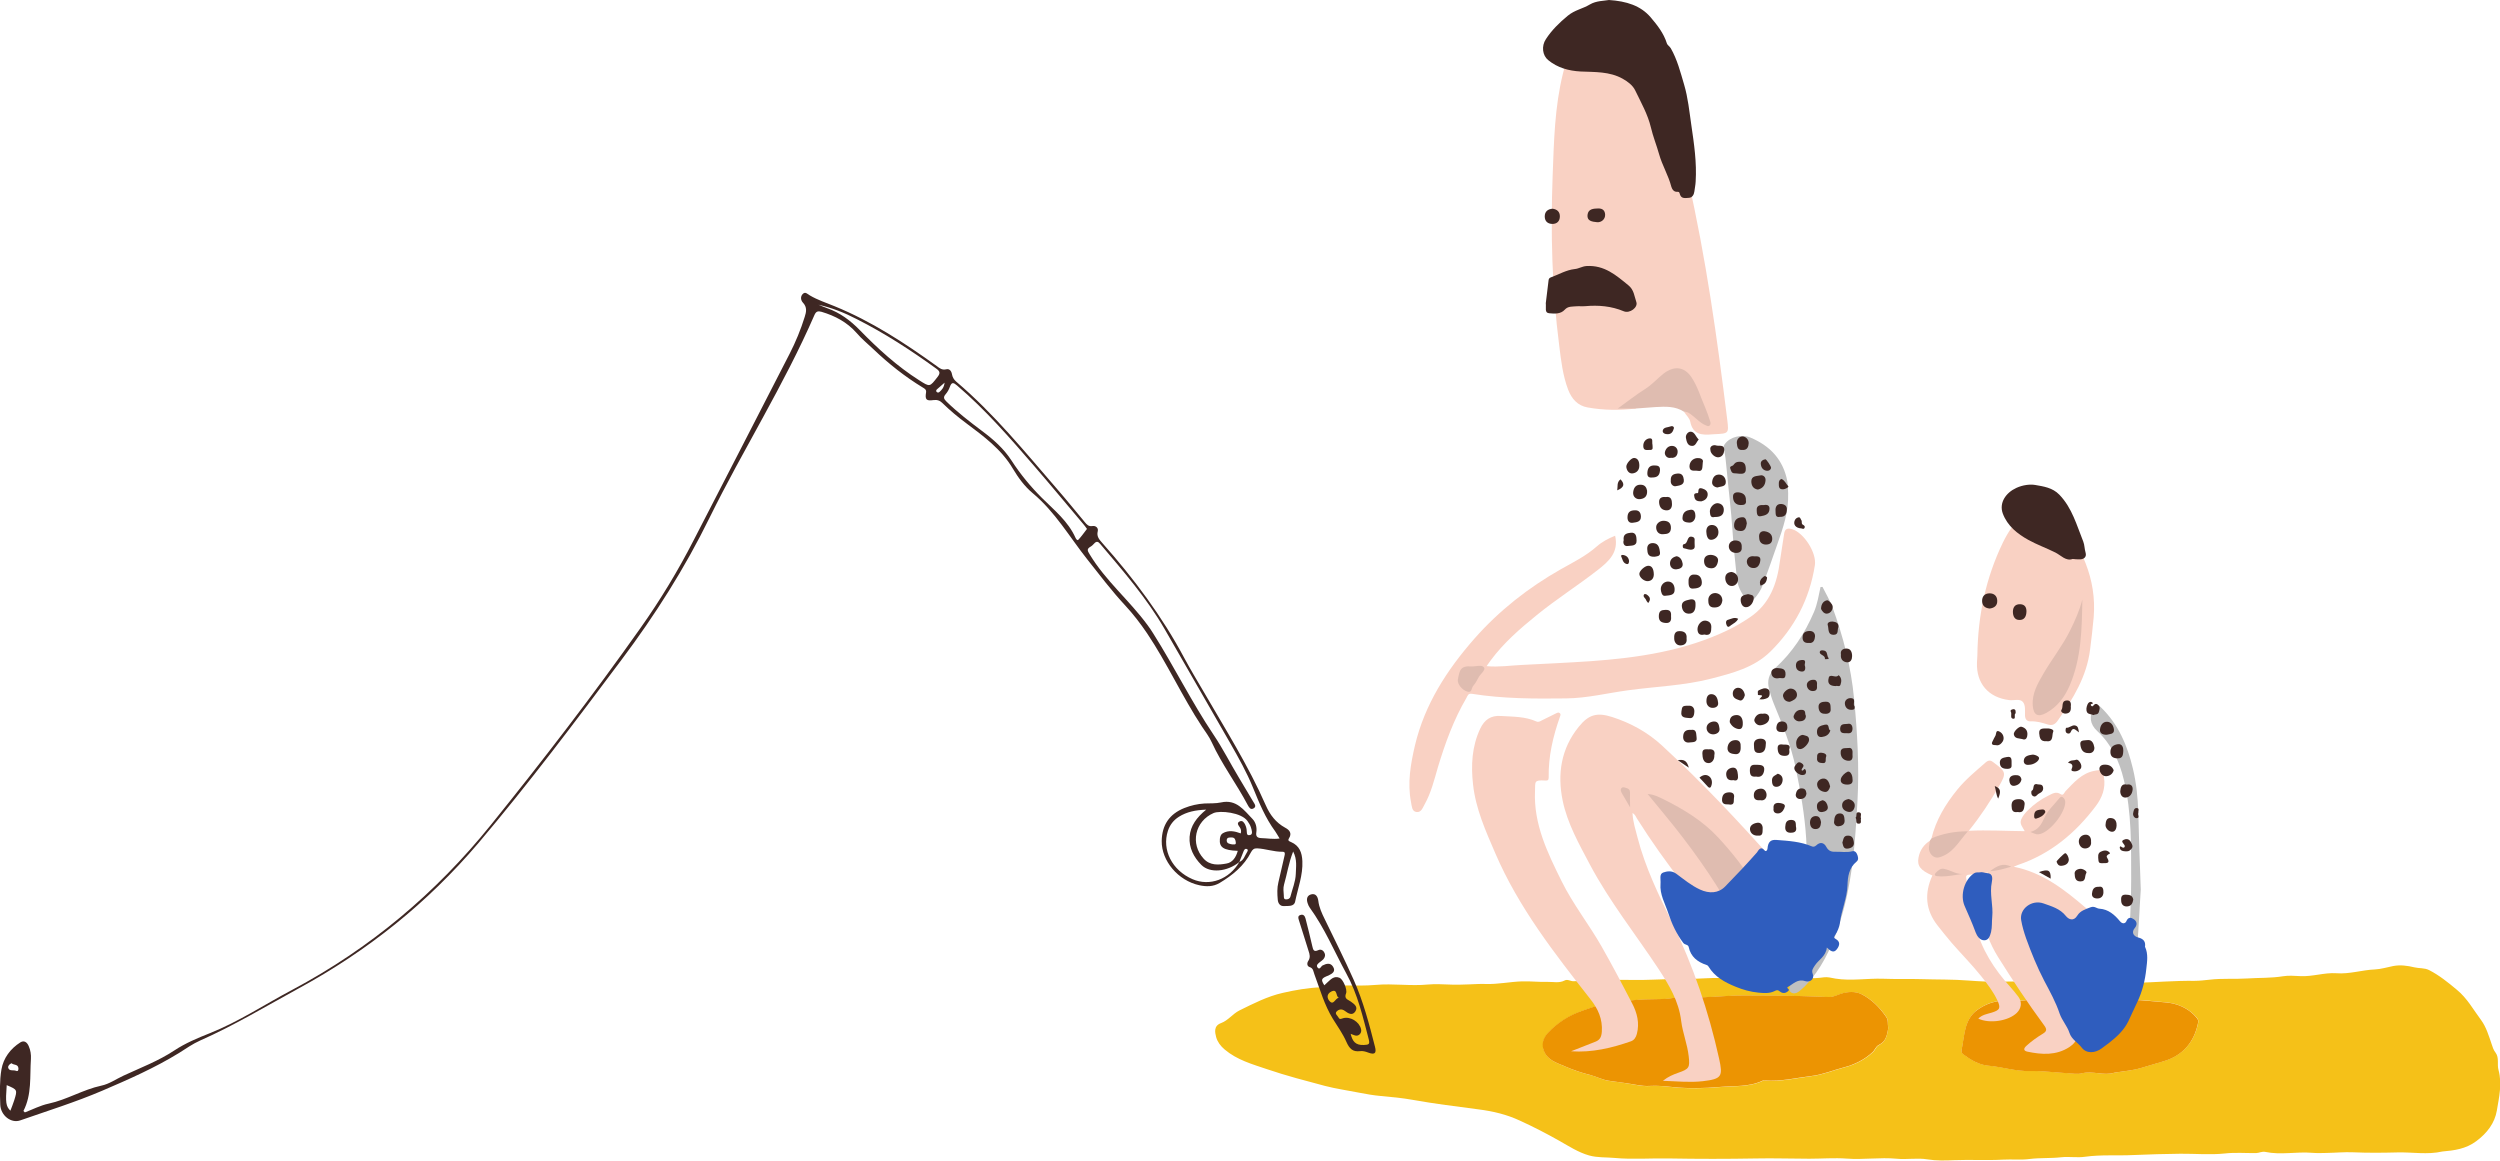 <svg width="573" height="266" viewBox="0 0 573 266" fill="none" xmlns="http://www.w3.org/2000/svg">
<g clip-path="url(#clip0)">
<path d="M559.791 263.925C556.353 264.707 552.885 264.046 549.447 264.136C546.099 264.226 542.721 264.256 539.344 264.106C537.293 264.016 535.242 264.226 533.192 264.256C532.106 264.286 531.02 264.316 529.934 264.226C526.346 263.925 522.757 264.767 519.198 264.016C518.474 263.865 517.811 264.256 517.117 264.286C514.735 264.316 512.322 264.106 509.94 264.376C506.532 264.737 503.124 264.406 499.746 264.437C496.158 264.467 492.539 264.587 488.95 264.737C485.271 264.918 481.561 264.617 477.912 265.128C476.103 265.399 474.233 265.038 472.393 265.248C470.011 265.519 467.628 265.339 465.216 265.639C463.255 265.91 461.114 265.669 459.063 265.79C455.354 266 451.645 265.759 447.935 265.91C445.915 266 443.804 266.06 441.783 265.729C439.4 265.339 437.048 265.82 434.696 265.579C430.896 265.218 427.066 265.85 423.236 265.549C420.401 265.339 417.536 265.579 414.701 265.579C410.6 265.579 406.528 265.429 402.427 265.519C395.822 265.639 389.218 265.639 382.643 265.519C378.451 265.429 374.259 265.79 370.068 265.399C368.137 265.218 366.117 265.369 364.217 264.827C361.774 264.136 359.603 262.723 357.431 261.49C354.446 259.806 351.43 258.243 348.324 256.83C345.338 255.447 342.232 254.695 338.914 254.274C333.848 253.613 328.781 252.981 323.745 252.079C321.393 251.658 318.92 251.418 316.507 251.207C314.818 251.057 313.099 250.756 311.41 250.425C308.847 249.914 306.223 249.554 303.69 248.892C301.519 248.291 299.317 247.719 297.116 247.118C294.824 246.487 292.592 245.795 290.36 245.044C286.983 243.901 283.514 242.939 280.68 240.534C279.745 239.752 279.051 238.79 278.749 237.737C278.448 236.595 278.146 235.122 279.865 234.49C281.494 233.889 282.519 232.385 284.057 231.604C287.284 230.01 290.511 228.357 293.979 227.575C296.844 226.913 299.8 226.402 302.785 226.282C304.534 226.222 306.284 225.831 308.093 225.861C310.506 225.891 312.918 225.951 315.301 225.741C319.312 225.38 323.293 226.041 327.304 225.651C328.781 225.53 330.44 225.56 332.008 225.651C333.546 225.741 335.145 225.681 336.713 225.62C337.98 225.59 339.276 225.47 340.543 225.53C343.348 225.62 346.062 225.019 348.836 224.929C350.797 224.869 352.757 225.109 354.747 225.049C356.044 225.019 357.371 225.38 358.638 224.718C359.301 224.358 359.965 224.929 360.688 224.899C363.644 224.749 366.63 224.658 369.585 224.598C372.691 224.538 375.828 224.688 378.934 224.538C383.066 224.328 387.197 224.478 391.329 224.207C393.289 224.087 395.4 224.177 397.391 224.207C400.557 224.207 403.724 224.598 406.89 224.147C407.946 223.997 409.062 224.298 410.177 224.237C412.801 224.147 415.425 224.388 418.049 223.997C418.893 223.877 419.828 224.147 420.703 224.298C424.322 224.869 427.971 224.207 431.59 224.328C434.455 224.448 437.41 224.328 440.275 224.418C443.924 224.538 447.634 224.448 451.313 224.749C453.695 224.929 456.168 225.049 458.611 225.019C460.903 224.989 463.436 224.658 465.668 225.951C466.573 225.049 467.628 225.741 468.593 225.711C470.885 225.62 473.207 225.741 475.499 225.711C480.234 225.62 484.969 225.38 489.674 225.26C494.107 225.139 498.54 224.749 502.973 224.809C504.149 224.809 505.356 224.658 506.532 224.538C509.367 224.207 512.171 224.448 515.006 224.267C517.751 224.087 520.525 224.207 523.27 223.756C524.536 223.546 525.893 223.666 527.22 223.726C530.025 223.877 532.739 222.884 535.484 223.065C538.499 223.305 541.364 222.313 544.35 222.193C545.707 222.133 547.155 221.682 548.542 221.411C550.17 221.11 551.769 221.321 553.367 221.712C554.483 221.982 555.659 221.802 556.745 222.343C559.097 223.546 561.088 225.169 563.108 226.853C565.521 228.838 566.908 231.453 568.687 233.829C569.833 235.392 570.436 237.407 571.07 239.271C571.311 239.992 571.492 240.654 571.975 241.255C572.879 242.458 572.276 243.961 572.668 245.284C573.513 248.381 572.789 251.508 572.276 254.545C571.794 257.401 570.044 259.716 567.571 261.55C565.159 263.354 562.505 263.685 559.791 263.925ZM432.796 235.633C432.585 234.701 432.856 233.829 432.344 233.077C430.866 230.912 429.026 229.078 426.734 227.906C425.317 227.184 423.507 227.304 421.999 227.785C421.065 228.086 420.19 228.567 419.165 228.537C417.415 228.447 415.666 228.417 413.917 228.357C409.303 228.176 404.689 228.206 400.044 228.176C395.822 228.146 391.661 228.717 387.469 228.627C386.443 228.597 385.388 228.357 384.393 228.597C382.01 229.138 379.567 228.988 377.155 229.078C374.742 229.168 372.329 229.469 369.947 229.74C367.504 230.01 365.122 230.852 362.769 231.664C359.633 232.776 356.949 234.46 354.747 236.865C353.752 237.948 353.3 239.421 353.963 241.015C354.868 243.089 356.889 243.63 358.668 244.412C360.538 245.224 362.498 245.915 364.488 246.397C365.996 246.757 367.353 247.569 368.891 247.75C370.248 247.9 371.606 248.11 372.963 248.321C374.682 248.561 376.431 249.042 378.15 248.922C379.989 248.772 381.829 249.012 383.578 249.193C387.137 249.554 390.696 249.463 394.164 249.163C397.481 248.862 401.009 249.223 404.176 247.659C404.297 247.599 404.448 247.629 404.598 247.659C408.217 247.96 411.746 247.088 415.304 246.637C417.838 246.336 420.19 245.314 422.633 244.683C425.076 244.051 427.368 242.939 429.267 241.165C429.81 240.654 429.961 239.872 430.715 239.511C432.313 238.699 432.555 237.106 432.796 235.633ZM484.637 245.855C486.628 245.525 488.678 245.374 490.609 244.803C492.328 244.292 494.047 243.781 495.766 243.27C500.289 241.947 502.973 238.88 503.848 234.28C503.908 233.889 503.757 233.558 503.546 233.318C501.677 231.002 498.902 229.92 496.248 229.71C493.775 229.529 491.302 229.168 488.829 229.138C485.15 229.048 481.471 228.898 477.791 228.687C474.685 228.507 471.549 228.838 468.412 228.928C467.417 228.958 466.392 228.627 465.427 228.958C463.587 229.589 461.657 229.289 459.817 229.289C457.254 229.319 455.113 230.07 453.213 231.453C450.378 233.528 450.318 236.895 449.745 239.962C449.654 240.503 449.322 241.135 449.986 241.616C451.705 242.909 453.635 244.051 455.716 244.232C458.943 244.502 462.019 245.555 465.306 245.464C468.141 245.404 470.976 245.795 473.811 245.946C474.957 246.006 476.163 246.246 477.218 245.976C479.691 245.374 482.195 246.637 484.637 245.855Z" fill="#F5C118"/>
<path d="M432.796 235.633C432.525 237.106 432.313 238.699 430.655 239.481C429.901 239.842 429.75 240.624 429.207 241.135C427.307 242.909 425.015 244.021 422.572 244.653C420.13 245.284 417.777 246.306 415.244 246.607C411.685 247.028 408.187 247.93 404.538 247.629C404.387 247.629 404.236 247.599 404.116 247.629C400.949 249.193 397.451 248.832 394.103 249.133C390.635 249.433 387.077 249.523 383.518 249.163C381.769 248.982 379.929 248.772 378.09 248.892C376.401 249.012 374.621 248.531 372.902 248.291C371.545 248.11 370.188 247.9 368.831 247.719C367.323 247.539 365.936 246.757 364.428 246.366C362.438 245.885 360.477 245.194 358.608 244.382C356.828 243.6 354.808 243.059 353.903 240.985C353.209 239.391 353.692 237.918 354.687 236.835C356.889 234.43 359.573 232.716 362.709 231.634C365.061 230.792 367.444 229.98 369.887 229.71C372.269 229.439 374.682 229.138 377.094 229.048C379.507 228.958 381.95 229.108 384.332 228.567C385.327 228.326 386.383 228.597 387.408 228.597C391.6 228.687 395.792 228.116 399.984 228.146C404.598 228.176 409.243 228.146 413.857 228.326C415.606 228.387 417.355 228.417 419.104 228.507C420.13 228.567 421.004 228.056 421.939 227.755C423.447 227.274 425.287 227.154 426.674 227.875C428.966 229.048 430.806 230.882 432.283 233.047C432.856 233.829 432.585 234.701 432.796 235.633Z" fill="#EC9402"/>
<path d="M484.637 245.855C482.195 246.637 479.661 245.374 477.188 246.006C476.133 246.276 474.926 246.036 473.78 245.976C470.946 245.825 468.111 245.434 465.276 245.495C461.989 245.585 458.913 244.532 455.686 244.262C453.635 244.081 451.675 242.939 449.956 241.646C449.322 241.165 449.624 240.503 449.714 239.992C450.287 236.926 450.318 233.558 453.183 231.483C455.113 230.1 457.224 229.349 459.787 229.319C461.627 229.289 463.557 229.619 465.397 228.988C466.362 228.657 467.387 228.988 468.382 228.958C471.519 228.868 474.655 228.537 477.761 228.717C481.441 228.928 485.12 229.078 488.799 229.168C491.302 229.228 493.775 229.559 496.218 229.74C498.872 229.92 501.646 231.002 503.516 233.348C503.727 233.618 503.908 233.919 503.818 234.31C502.943 238.91 500.259 242.007 495.735 243.3C494.016 243.811 492.297 244.322 490.578 244.833C488.709 245.374 486.658 245.525 484.637 245.855Z" fill="#EC9402"/>
<path d="M374.983 93.628C371.274 94.079 367.564 94.049 363.885 93.387C361.623 92.996 360.236 91.433 359.422 89.328C358.185 86.051 357.793 82.623 357.371 79.196C355.712 66.297 355.381 53.338 355.863 40.349C356.165 32.442 356.316 24.534 358.246 16.777C358.969 13.891 359.904 11.095 361.834 8.749C365.665 4.149 368.741 4.119 373.083 7.396C375.767 9.411 377.396 12.267 378.753 15.244C382.523 23.452 384.875 32.141 386.866 40.951C391.027 59.171 393.591 77.632 395.883 96.183C396.275 99.37 396.245 99.37 392.927 99.521C392.776 99.521 392.626 99.521 392.475 99.551C390.123 99.761 388.012 99.671 387.408 96.664C387.258 95.853 386.473 95.161 385.991 94.409C386.835 93.868 387.408 94.469 388.012 94.891C388.856 95.522 389.64 96.243 390.515 96.815C390.756 96.965 391.057 97.175 391.329 96.965C391.63 96.755 391.48 96.424 391.389 96.123C391.299 95.732 391.148 95.341 391.027 94.981C390.153 92.635 389.188 90.32 388.162 88.035C386.685 84.788 384.031 83.615 380.985 86.352C380.683 86.622 380.382 86.863 380.08 87.133C377.698 89.388 374.953 91.132 372.239 92.936C372.028 93.087 371.787 93.147 371.364 93.177C372.691 93.297 373.928 92.696 374.983 93.628Z" fill="#F9D1C3"/>
<path d="M401.16 216.841C399.562 218.404 398.989 218.435 397.391 216.6C389.369 207.43 381.709 197.959 375.194 187.616C374.953 187.225 374.802 186.684 374.169 186.353C374.259 188.368 374.863 190.142 375.315 191.946C377.094 198.831 380.17 205.145 383.277 211.489C388.102 221.411 391.63 231.844 394.013 242.608C394.918 246.697 394.676 247.299 390.273 247.81C387.348 248.14 384.393 247.84 381.136 247.719C382.342 246.757 383.458 246.306 384.634 245.885C387.167 245.013 387.348 244.683 387.046 242.067C386.745 239.331 385.659 236.715 385.327 234.009C384.785 229.469 382.553 225.771 380.11 222.043C374.863 214.105 368.922 206.648 364.428 198.2C361.925 193.449 359.241 188.759 358.155 183.467C356.919 177.393 357.793 171.591 361.834 166.6C364.126 163.743 366.057 163.232 369.525 164.345C373.807 165.728 377.667 167.862 380.924 170.869C390.092 179.318 398.597 188.368 406.86 197.688C407.584 198.5 407.795 199.132 406.86 199.913C406.589 200.124 406.528 200.635 406.408 200.996C405.684 203.491 405.051 205.987 404.086 208.422C403.935 208.362 403.814 208.242 403.784 208.092C402.608 202.8 399.019 198.921 395.822 194.832C392.294 190.352 387.831 187.015 382.794 184.339C381.407 183.617 380.02 182.986 378.421 182.415C382.704 187.586 386.986 192.577 390.575 198.139C394.073 203.521 397.753 208.753 400.346 214.676C400.738 215.398 401.07 216.089 401.16 216.841Z" fill="#F9D1C3"/>
<path d="M442.688 192.156C443.713 187.947 445.915 184.309 448.599 181.001C450.499 178.656 452.851 176.732 455.113 174.748C455.806 174.146 456.319 174.236 456.922 174.748C456.952 174.778 456.983 174.808 457.043 174.838C459.817 176.942 459.908 177.183 458.129 180.28C456.138 183.707 453.997 187.015 451.253 190.412C455.656 190.202 459.787 190.472 464.07 190.503C463.587 189.57 462.833 188.849 463.255 187.827C463.617 186.985 464.19 186.293 464.854 185.662C466.211 184.309 467.779 183.196 469.498 182.354C470.373 181.934 471.217 181.302 472.303 182.024C472.936 182.445 473.117 181.663 473.419 181.332C475.349 179.348 477.128 177.213 480.053 176.672C481.712 176.341 481.953 176.491 482.225 178.145C482.647 180.641 481.803 182.836 480.355 184.76C475.711 190.923 469.981 195.734 462.562 198.23C462.29 198.32 462.019 198.44 461.536 198.651C468.231 200.004 473.177 203.912 478.003 208.031C480.053 209.775 482.014 211.669 484.064 213.413C484.517 213.804 484.336 213.955 484.095 214.225C482.858 215.548 481.652 216.871 480.204 217.983C479.36 218.615 478.726 218.254 478.093 217.653C475.168 214.857 471.941 212.331 469.377 209.144C468.382 207.941 467.176 207.129 465.457 207.49C464.462 207.701 464.039 208.061 464.039 209.174C464.07 212.06 464.733 214.676 466.392 217.112C467.568 218.855 468.593 220.659 469.317 222.674C470.433 225.861 472.182 228.717 474.052 231.514C474.685 232.476 475.288 233.468 475.801 234.49C476.857 236.625 476.284 238.699 474.293 239.992C471.277 241.947 467.99 241.736 464.703 241.045C463.828 240.864 463.708 240.383 464.432 239.722C465.578 238.669 466.844 237.767 468.171 236.956C469.136 236.384 469.196 235.933 468.533 235.031C464.793 229.95 461.295 224.688 457.948 219.336C456.017 216.24 454.751 212.872 454.389 209.234C454.087 206.107 454.449 203.04 455.656 200.004C454.178 200.154 452.7 200.304 451.253 200.485C450.318 200.575 450.68 201.296 450.74 201.778C451.072 205.325 451.916 208.783 452.791 212.211C454.148 217.593 457.043 222.103 460.722 226.162C461.386 226.913 462.049 227.695 462.622 228.477C463.497 229.679 463.316 231.093 462.26 232.145C460.36 234.009 456.017 234.701 453.424 233.468C454.298 232.566 455.445 232.416 456.53 232.085C458.34 231.514 458.641 231.093 457.797 229.289C456.862 227.274 455.505 225.53 454.148 223.816C452.006 221.141 449.624 218.735 447.362 216.149C446.246 214.857 445.191 213.504 444.135 212.181C441.3 208.603 441.029 204.754 442.899 200.665C440.185 199.492 439.34 198.47 439.732 196.516C440.034 194.892 440.939 193.569 442.386 192.667C442.869 193.058 442.597 193.569 442.597 194.05C442.537 195.794 443.562 196.486 445.221 195.854C446.246 195.464 447.03 194.772 447.724 193.99C448.538 193.058 449.353 192.156 450.167 191.014C448.086 190.954 446.216 191.284 444.437 191.916C443.834 192.096 443.321 192.577 442.688 192.156Z" fill="#F9D1C3"/>
<path d="M370.188 122.792C371.063 126.611 368.71 128.685 366.207 130.64C361.623 134.218 356.677 137.345 352.184 141.013C348.354 144.11 344.644 147.357 341.689 151.326C341.387 151.717 341.116 152.137 340.724 152.679C343.529 152.949 346.122 152.528 348.746 152.408C354.054 152.137 359.392 151.897 364.699 151.536C375.556 150.754 386.262 149.161 396.184 144.35C397.873 143.538 399.441 142.576 400.979 141.554C405.654 138.457 407.313 133.737 407.976 128.505C408.247 126.46 408.639 124.446 408.911 122.432C409.062 121.229 409.635 120.958 410.751 121.289C413.404 122.071 416.42 126.671 415.968 129.557C414.762 137.284 411.293 143.929 405.744 149.371C402.065 152.979 397.149 154.272 392.234 155.535C385.961 157.159 379.537 157.339 373.174 158.211C368.469 158.842 363.825 160.015 359 160.075C351.762 160.165 344.554 160.165 337.376 159.023C336.472 158.872 336.381 159.474 336.11 159.955C333.184 164.946 331.224 170.358 329.565 175.86C328.721 178.746 328.027 181.663 326.55 184.309C326.097 185.091 325.766 186.293 324.62 186.113C323.564 185.932 323.594 184.73 323.413 183.888C322.539 179.438 323.323 175.078 324.318 170.809C326.55 161.428 331.616 153.581 337.919 146.395C343.619 139.93 350.284 134.699 357.763 130.459C360.598 128.866 363.523 127.423 365.996 125.228C367.233 124.145 368.68 123.394 370.188 122.792Z" fill="#F9D1C3"/>
<path d="M417.717 134.518C418.471 136.022 419.346 137.495 419.949 139.058C422.482 145.884 424.261 152.859 424.955 160.135C425.709 167.922 426.161 175.71 425.739 183.497C425.196 193.419 424.533 203.341 421.215 212.842C419.557 217.623 417.385 222.193 413.796 225.921C413.706 226.041 413.585 226.132 413.465 226.252C412.59 227.004 411.625 228.176 410.509 227.455C409.725 226.943 410.389 225.59 410.6 224.688C411.324 221.261 412.168 217.893 412.982 214.496C413.646 211.669 414.068 208.813 414.068 205.897C414.068 201.327 414.249 196.756 413.977 192.216C413.646 186.804 412.681 181.422 411.595 176.101C410.539 170.899 408.519 166.088 406.528 161.218C406.106 160.165 405.774 159.053 405.473 157.94C404.99 156.106 405.382 154.483 406.83 153.16C410.811 149.552 413.646 145.192 415.757 140.291C416.541 138.457 416.842 136.503 417.265 134.548C417.415 134.548 417.566 134.518 417.717 134.518Z" fill="#C0C0C0"/>
<path d="M360.085 240.954C361.955 240.233 363.795 239.481 365.665 238.76C366.75 238.339 367.052 237.617 367.142 236.444C367.323 233.558 366.298 231.273 364.549 229.048C356.285 218.525 348.052 207.971 342.714 195.554C340.513 190.442 338.221 185.361 337.618 179.769C337.135 175.409 337.346 171.079 339.276 166.99C340.241 164.976 341.689 163.924 344.041 164.104C346.786 164.284 349.56 164.194 352.154 165.367C352.636 165.577 353.028 165.307 353.42 165.096C354.506 164.555 355.592 164.044 356.647 163.503C356.919 163.382 357.19 163.202 357.492 163.443C357.793 163.683 357.643 163.984 357.552 164.254C355.954 168.764 354.868 173.365 354.958 178.205C354.958 178.837 354.717 178.927 354.144 178.897C351.52 178.746 351.913 179.167 351.822 181.332C351.49 188.909 354.687 195.433 357.914 201.958C360.508 207.22 364.187 211.85 367.082 216.931C369.525 221.231 371.847 225.62 374.109 230.01C375.225 232.175 375.828 234.49 375.164 236.986C374.953 237.767 374.561 238.399 373.807 238.669C369.404 240.203 364.911 241.285 360.085 240.954Z" fill="#F9D1C3"/>
<path d="M453.213 150.213C453.334 140.953 455.173 132.414 459.063 124.356C460.209 122.011 461.627 119.816 463.648 118.102C466.543 115.636 469.317 115.576 471.67 118.493C477.007 125.168 480.596 132.594 479.872 141.494C479.661 143.929 479.36 146.365 479.058 148.8C478.304 155.054 475.138 160.165 471.639 165.156C471.006 166.058 470.343 166.389 469.257 166.028C468.02 165.637 466.784 165.277 465.427 165.337C464.613 165.367 464.16 164.886 464.13 164.014C464.1 162.931 464.311 161.578 463.587 160.827C462.894 160.105 461.597 160.586 460.541 160.466C455.746 159.895 452.941 156.647 453.122 151.837C453.153 151.175 453.213 150.544 453.213 150.213Z" fill="#F9D1C3"/>
<path d="M409.846 113.111C409.966 117.35 408.67 121.018 407.373 124.717C406.287 127.844 405.201 130.94 404.055 134.037C403.603 135.27 402.879 136.322 402.005 137.315C401.251 138.156 400.678 138.006 400.075 137.194C399.049 135.841 398.295 134.368 398.114 132.714C397.722 129.046 397.33 125.378 397.089 121.68C396.787 116.899 396.154 112.149 395.732 107.398C395.581 105.865 395.46 104.331 395.099 102.798C395.008 102.437 395.068 102.137 395.31 101.806C396.486 100.122 399.23 99.461 401.16 100.272C405.744 102.197 408.73 105.384 409.665 110.345C409.846 111.367 409.785 112.359 409.846 113.111Z" fill="#C0C0C0"/>
<path d="M401.16 216.841C400.256 215.067 399.381 213.293 398.446 211.549C394.254 203.672 389.248 196.366 383.699 189.39C381.739 186.955 379.748 184.549 377.637 181.994C379.024 182.054 380.14 182.655 381.226 183.166C385.87 185.481 390.273 188.127 393.832 191.976C397.149 195.584 400.195 199.402 402.638 203.672C403.482 205.145 404.116 206.739 404.176 208.482C403.543 211.399 403.121 214.406 401.16 216.841Z" fill="#DFBCB0"/>
<path d="M490.669 203.912C490.066 212.451 490.096 221.682 487.321 230.581C487.261 230.822 487.201 231.062 487.11 231.303C486.839 231.874 486.96 233.017 486.085 232.836C485.391 232.686 485.512 231.634 485.602 230.972C486.085 227.515 486.567 224.057 487.171 220.629C487.804 217.021 488.045 213.413 488.256 209.775C488.407 207.039 488.467 204.273 488.467 201.537C488.437 193.9 488.618 186.233 486.779 178.716C485.753 174.477 483.974 170.598 480.687 167.562C478.938 165.938 478.787 164.044 479.933 162.27C480.415 161.518 480.777 161.398 481.531 162.12C485.542 165.998 487.593 170.869 488.859 176.161C489.644 179.438 489.975 182.745 490.096 186.113C490.217 191.825 490.428 197.568 490.669 203.912Z" fill="#C0C0C0"/>
<path d="M374.983 93.628C373.747 93.628 372.48 93.628 370.791 93.628C373.113 91.974 375.013 90.441 377.034 89.178C378.632 88.186 379.839 86.772 381.286 85.63C383.699 83.796 386.021 83.976 387.71 86.502C389.097 88.576 389.791 91.042 390.786 93.297C391.238 94.349 391.6 95.432 391.962 96.544C392.083 96.875 392.143 97.266 391.842 97.536C391.51 97.837 391.178 97.566 390.876 97.446C389.73 96.965 388.946 96.063 387.981 95.311C387.378 94.83 386.835 94.349 385.991 94.379C383.97 93.056 381.708 93.177 379.477 93.297C377.969 93.417 376.491 93.537 374.983 93.628Z" fill="#DFBCB0"/>
<path d="M442.688 192.156C445.251 191.074 447.905 190.533 451.041 190.533C448.93 192.878 447.603 195.674 444.407 196.516C443.17 196.847 441.964 195.554 442.115 194.111C442.175 193.629 442.266 193.148 442.356 192.637C442.446 192.487 442.567 192.307 442.688 192.156Z" fill="#DFBCB0"/>
<path d="M373.626 185.06C373.023 184.008 372.39 182.956 371.787 181.903C371.575 181.513 371.304 181.062 371.636 180.641C371.937 180.28 372.36 180.49 372.752 180.611C373.294 180.761 373.596 181.001 373.596 181.633C373.596 182.745 373.566 183.858 373.626 185.06Z" fill="#DFBCB0"/>
<path d="M465.366 190.683C467.176 190.202 467.87 188.999 468.563 187.466C469.287 185.782 470.795 184.459 471.971 182.986C472.152 182.775 472.393 182.505 472.725 182.685C473.147 182.926 473.328 183.347 473.358 183.798C473.389 186.203 470.011 190.503 467.658 191.134C466.905 191.314 466.814 191.314 465.366 190.683Z" fill="#DFBCB0"/>
<path d="M450.378 200.244C448.207 200.485 446.126 201.056 443.954 200.815C443.412 200.755 443.291 200.425 443.713 200.004C444.226 199.492 444.799 198.981 445.523 199.132C447.151 199.402 448.538 200.635 450.378 200.244Z" fill="#DFBCB0"/>
<path d="M460.994 198.651C459.395 199.072 458.008 199.583 456.108 199.673C457.737 198.47 459.033 197.688 460.994 198.651Z" fill="#DFBCB0"/>
<path d="M334.119 155.896C334.542 153.611 334.662 152.558 337.316 152.739C338.311 152.799 339.668 152.258 340.151 153.009C340.543 153.611 339.276 154.483 338.854 155.325C338.522 155.986 338.13 156.647 337.648 157.219C337.226 157.67 337.437 158.933 336.2 158.482C335.084 158.061 334.119 156.918 334.119 155.896Z" fill="#DFBCB0"/>
<path d="M477.279 137.465C477.158 144.17 477.068 150.875 474.354 157.159C473.208 159.804 471.549 161.999 468.985 163.412C467.055 164.465 466.09 163.894 465.909 161.729C465.698 158.963 467.025 156.708 468.322 154.453C470.282 151.085 472.725 148.018 474.474 144.501C475.59 142.245 476.615 139.93 477.279 137.465Z" fill="#DFBCB0"/>
<path d="M418.712 217.172C418.501 219.216 416.812 219.968 415.968 221.291C415.546 221.952 415.154 222.373 415.485 223.245C415.908 224.358 414.912 225.26 413.706 224.869C412.017 224.298 411.022 225.53 409.816 226.192C409.273 226.492 410.298 226.673 409.936 227.064C409.303 227.725 408.579 227.755 407.946 227.244C407.463 226.853 407.252 226.883 406.74 227.154C405.594 227.725 404.357 227.635 403.06 227.515C401.191 227.334 399.502 226.853 397.813 226.162C395.31 225.139 393.018 223.907 391.57 221.501C391.48 221.351 391.299 221.201 391.118 221.171C389.067 220.479 387.529 219.306 387.046 217.051C386.926 216.45 386.172 216.6 385.81 216.119C384.242 214.045 383.156 211.7 382.372 209.294C381.648 207.099 380.382 205.025 380.593 202.529C380.683 201.597 380.231 200.304 381.226 199.974C382.04 199.703 383.096 199.462 384.181 200.244C385.931 201.537 387.619 202.95 389.64 203.882C391.721 204.844 393.832 204.784 395.4 203.191C397.903 200.635 400.346 198.049 402.698 195.373C402.97 195.043 403.483 193.75 404.448 194.922C404.719 195.253 405.081 194.952 405.111 194.501C405.232 192.968 405.835 192.397 407.192 192.517C409.936 192.727 412.681 192.878 415.274 193.99C415.576 194.111 415.908 194.111 416.3 193.75C417.114 192.968 418.019 193.028 418.592 194.111C419.014 194.892 419.587 195.253 420.522 195.223C421.879 195.163 423.206 195.464 424.563 195.103C425.015 194.983 425.347 195.193 425.588 195.674C425.89 196.305 426.071 197.057 425.528 197.478C423.779 198.891 423.507 200.966 423.447 202.83C423.357 205.867 422.03 208.633 421.698 211.609C421.607 212.361 421.155 213.534 420.582 214.375C420.341 214.736 420.22 214.917 420.703 215.187C421.819 215.819 421.698 216.63 421.034 217.532C420.281 218.555 419.557 217.983 418.712 217.172Z" fill="#2F5DBE"/>
<path d="M5.7 254.965C7.509 254.274 9.289 253.342 11.158 252.951C15.35 252.049 19.029 249.734 23.221 248.832C25.001 248.471 26.599 247.329 28.288 246.547C32.239 244.713 36.31 243.179 39.989 240.744C42.492 239.09 45.297 237.918 48.102 236.805C54.736 234.159 60.708 230.191 67.011 226.853C84.804 217.382 99.883 204.724 112.489 189.089C124.371 174.357 135.891 159.384 146.809 143.929C151.362 137.495 155.434 130.76 159.022 123.754C166.351 109.533 173.679 95.341 180.977 81.09C182.365 78.384 183.541 75.528 184.446 72.611C184.807 71.499 185.019 70.416 184.054 69.394C183.571 68.883 183.39 68.071 183.933 67.44C184.566 66.718 185.079 67.409 185.622 67.71C187.401 68.763 189.361 69.394 191.261 70.176C199.736 73.633 207.335 78.594 214.724 83.916C215.357 84.397 215.93 84.878 216.895 84.638C217.619 84.457 218.072 85.059 218.192 85.78C218.313 86.442 218.614 86.983 219.127 87.434C227.782 94.77 234.9 103.55 242.288 112.089C244.46 114.584 246.541 117.17 248.652 119.695C249.104 120.237 249.496 120.718 250.401 120.567C251.155 120.447 251.788 121.018 251.607 121.74C251.275 123.033 252.029 123.724 252.693 124.506C259.871 132.594 266.324 141.223 271.421 150.784C272.838 153.43 274.407 156.016 275.915 158.602C280.86 167.141 286.138 175.499 290.119 184.579C291.054 186.714 292.411 188.548 294.582 189.721C295.547 190.232 296.181 190.984 295.427 192.156C295.065 192.727 295.577 192.848 295.909 192.998C297.839 193.84 298.412 195.403 298.503 197.358C298.654 200.575 297.477 203.551 296.844 206.648C296.603 207.851 295.216 207.61 294.281 207.671C293.376 207.731 292.924 207.009 292.863 206.227C292.743 204.874 292.682 203.521 293.014 202.198C293.497 200.214 293.919 198.2 294.401 196.185C294.522 195.674 294.612 195.223 293.949 195.223C291.959 195.253 290.089 194.531 288.128 194.441C287.405 194.411 287.073 194.712 286.741 195.313C285.143 198.47 282.489 200.605 279.533 202.379C278.056 203.251 276.488 203.251 274.859 202.89C270.034 201.838 266.204 197.328 266.264 192.758C266.324 189.089 268.013 186.594 271.421 185.211C272.929 184.609 274.497 184.249 276.095 184.158C277.362 184.098 278.629 184.189 279.865 183.918C283.394 183.136 285.113 185.692 287.073 187.706C287.827 188.488 288.128 189.661 287.947 190.803C287.797 191.735 288.219 192.066 289.093 192.096C290.42 192.126 291.747 192.397 293.285 192.186C292.893 191.555 292.622 191.044 292.29 190.563C290.028 187.496 288.611 184.038 287.194 180.55C285.776 177.063 283.936 173.785 282.067 170.508C277.03 161.729 271.994 152.949 266.927 144.17C262.796 137.044 257.428 130.88 252.15 124.656C251.698 124.115 251.336 123.995 250.823 124.536C250.552 124.837 250.25 125.138 249.918 125.318C249.044 125.829 249.255 126.25 249.737 127.032C253.387 133.105 258.905 137.645 263.037 143.298C263.489 143.899 263.912 144.531 264.304 145.162C269.129 152.799 273.11 160.887 278.146 168.404C280.257 171.53 281.976 174.958 283.937 178.205C285.052 180.039 286.138 181.903 287.254 183.768C287.555 184.279 288.068 184.88 287.284 185.301C286.621 185.662 286.289 185.06 286.017 184.579C283.424 179.648 280.046 175.199 277.724 170.117C277.151 168.855 276.276 167.712 275.492 166.539C270.938 159.624 267.531 152.047 262.916 145.162C261.409 142.937 259.75 140.772 257.91 138.788C254.804 135.45 252.06 131.812 249.225 128.234C245.153 123.093 241.836 117.32 236.679 113.021C234.839 111.487 233.392 109.503 232.155 107.428C229.532 102.978 225.46 100.002 221.449 96.995C219.549 95.582 217.74 94.079 216.051 92.425C215.418 91.794 214.815 91.583 213.91 91.703C212.311 91.944 211.98 91.553 212.251 89.96C212.372 89.268 211.889 89.058 211.497 88.817C207.396 86.322 203.686 83.375 200.218 80.068C198.921 78.835 197.504 77.692 196.328 76.309C194.156 73.844 191.412 72.401 188.306 71.469C187.461 71.228 187.039 71.378 186.677 72.19C179.711 88.216 170.332 103.008 162.641 118.643C157.002 130.159 150.156 140.953 142.466 151.205C131.79 165.457 121.114 179.709 109.594 193.299C97.983 206.949 84.231 217.953 68.489 226.522C61.009 230.611 53.681 235.031 45.87 238.489C44.181 239.241 42.643 240.323 41.075 241.315C35.466 244.773 29.434 247.419 23.402 250.004C17.28 252.62 10.887 254.605 4.614 256.8C2.533 257.521 0.151 255.657 0.06 253.192C-0.03 250.486 -0.121 247.749 0.332 245.104C0.784 242.518 2.382 240.353 4.674 238.91C5.549 238.369 6.212 238.91 6.574 239.752C6.997 240.684 7.147 241.736 7.087 242.698C6.816 246.697 7.328 250.846 5.368 254.635C5.489 254.785 5.609 254.875 5.7 254.965ZM284.057 197.568C281.283 199.823 277.302 200.214 275.342 198.23C273.623 196.486 272.476 194.321 272.657 191.795C272.838 189.27 274.286 187.346 276.457 185.572C273.984 185.662 271.994 186.083 270.215 187.195C268.978 187.977 268.134 189.059 267.681 190.442C266.264 194.802 268.646 199.492 273.321 201.507C277.272 203.221 281.765 201.537 284.057 197.568C285.083 197.177 285.294 196.125 285.806 195.343C285.927 195.133 286.168 194.772 285.776 194.592C285.444 194.441 285.233 194.682 285.082 194.982C284.751 195.824 284.389 196.696 284.057 197.568ZM249.134 121.229C248.833 120.808 248.591 120.447 248.29 120.116C244.58 115.727 240.901 111.277 237.131 106.917C231.522 100.423 225.913 93.958 219.368 88.366C218.584 87.704 218.132 87.464 217.71 88.667C217.499 89.268 217.167 89.869 216.745 90.35C216.111 91.072 216.353 91.463 216.956 92.064C219.489 94.53 222.264 96.664 225.068 98.769C227.662 100.693 230.074 102.828 231.824 105.534C233.844 108.661 236.197 111.517 238.82 114.133C241.655 116.959 244.822 119.485 246.511 123.273C246.631 123.514 246.903 123.965 247.144 123.724C247.868 122.973 248.441 122.101 249.134 121.229ZM283.695 195.013C280.408 194.892 279.413 194.201 279.594 192.276C279.654 191.765 279.805 191.254 280.257 190.984C281.614 190.202 283.002 190.503 284.389 191.014C284.54 190.412 284.419 189.991 284.148 189.601C283.846 189.15 283.363 188.608 284.178 188.248C284.811 187.977 285.173 188.578 285.414 189.059C285.565 189.36 285.656 189.721 285.716 190.052C285.836 190.623 285.535 191.675 286.56 191.374C287.224 191.194 286.892 190.232 286.711 189.631C286.56 189.119 286.228 188.638 285.927 188.187C284.54 186.203 279.624 185.722 278.146 186.353C273.864 188.217 272.748 193.419 275.884 196.817C277.332 198.41 279.292 198.26 281.072 197.929C282.489 197.719 283.303 196.486 283.695 195.013ZM187.582 69.845C188.276 70.115 188.939 70.416 189.633 70.657C192.528 71.679 194.91 73.453 197.052 75.648C201.213 79.917 205.616 83.946 210.683 87.163C213.156 88.727 213.065 88.727 214.875 86.412C215.508 85.6 215.508 85.149 214.634 84.517C208.813 80.308 202.812 76.4 196.388 73.152C193.614 71.709 190.688 70.537 187.582 69.845ZM296.392 195.163C295.336 197.839 295.004 200.334 294.311 202.71C294.07 203.551 294.19 204.393 294.251 205.265C294.281 205.626 294.16 206.137 294.793 206.137C295.276 206.137 295.668 205.957 295.789 205.416C296.211 203.732 296.935 202.078 296.995 200.304C297.025 198.711 297.357 197.027 296.392 195.163ZM1.538 248.712C1.236 252.741 1.357 253.552 2.382 254.575C2.684 253.763 3.016 252.981 3.257 252.199C4.011 249.764 4.011 249.764 1.538 248.712ZM282.429 193.539C282.76 193.509 283.333 193.72 283.243 193.088C283.183 192.577 283.092 191.946 282.308 191.946C281.825 191.946 281.192 191.886 281.162 192.577C281.132 193.359 281.825 193.419 282.429 193.539ZM2.654 243.69C2.171 243.871 1.809 244.322 1.87 244.683C2.081 245.615 3.076 245.164 3.679 245.434C4.162 245.645 4.252 245.194 4.222 244.833C4.132 243.841 3.106 244.172 2.654 243.69ZM216.503 87.704C215.749 88.366 215.267 88.787 214.784 89.208C214.603 89.358 214.453 89.629 214.694 89.839C214.905 90.05 215.176 89.99 215.357 89.809C215.84 89.358 216.353 88.877 216.503 87.704Z" fill="#3E2723"/>
<path d="M491.634 216.991C492.418 218.645 492.116 220.449 491.936 222.043C491.664 224.658 491.031 227.244 489.855 229.71C489.161 231.123 488.498 232.656 487.804 234.099C486.839 236.084 485.18 237.647 483.401 239.03C482.858 239.451 482.285 239.842 481.742 240.263C480.234 241.405 478.214 241.556 477.128 240.113C476.223 238.94 474.806 238.218 474.323 236.745C473.811 235.152 472.635 233.949 472.062 232.295C471.187 229.679 469.83 227.244 468.533 224.779C466.904 221.652 465.578 218.374 464.371 215.037C463.889 213.654 463.497 212.301 463.255 210.918C462.803 208.302 465.698 206.107 468.382 207.069C470.222 207.731 472.152 208.242 473.509 209.956C474.112 210.707 475.258 211.279 476.133 209.835C476.796 208.753 478.003 208.392 479.179 207.941C480.084 207.611 480.536 208.242 481.199 208.272C483.22 208.392 484.698 209.685 485.874 211.128C486.567 211.97 487.201 211.549 487.352 211.158C487.804 210.076 488.498 210.286 489.101 210.707C489.855 211.249 489.885 212 489.252 212.752C488.528 213.624 488.89 214.586 490.126 214.887C491.423 215.217 491.785 215.939 491.634 216.991Z" fill="#2F5DBE"/>
<path d="M368.771 0C372.812 0.271 376.039 1.293 378.331 3.969C379.839 5.743 381.316 7.607 382.04 9.922C382.161 10.343 382.704 10.644 382.945 11.065C384.423 13.65 385.146 16.507 385.991 19.363C386.896 22.4 387.197 25.557 387.65 28.654C388.283 32.953 388.916 37.253 388.645 41.612C388.615 42.364 388.434 43.176 388.343 43.927C388.253 44.619 387.861 45.31 387.107 45.341C386.383 45.371 385.388 45.641 385.056 44.589C384.935 44.228 384.935 43.927 384.453 43.958C383.578 44.048 383.216 43.266 383.066 42.785C382.402 40.199 380.985 37.914 380.261 35.328C379.688 33.284 378.874 31.299 378.391 29.225C377.667 26.188 376.129 23.512 374.802 20.746C374.229 19.543 373.083 18.701 371.907 18.04C368.891 16.356 365.544 16.537 362.257 16.386C359.573 16.236 356.979 15.544 354.838 13.771C353.541 12.718 353.239 10.584 354.325 8.96C355.652 6.915 357.371 5.232 359.331 3.608C360.93 2.285 362.769 2.014 364.398 1.022C365.876 0.15 367.655 0.21 368.771 0Z" fill="#3E2723"/>
<path d="M475.047 128.114C473.509 128.685 472.363 127.272 471.097 126.641C469.046 125.619 466.874 124.837 464.914 123.755C462.411 122.371 460.089 120.537 459.033 117.681C458.159 115.246 459.727 112.93 462.17 111.818C463.617 111.157 465.276 110.946 466.482 111.157C468.352 111.487 470.433 111.758 472.001 113.381C474.957 116.448 475.982 120.417 477.49 124.145C477.792 124.927 477.762 125.799 478.003 126.611C478.335 127.693 477.611 128.295 476.404 128.204C476.012 128.204 475.62 128.174 475.047 128.114Z" fill="#3E2723"/>
<path d="M354.295 69.484C354.476 68.011 354.717 66.147 354.928 64.283C354.958 63.922 355.109 63.711 355.411 63.591C357.25 62.93 358.969 61.877 360.93 61.667C361.895 61.577 362.618 61.035 363.644 60.975C367.745 60.735 370.399 63.08 373.234 65.395C374.531 66.447 374.591 67.921 375.044 69.213C375.496 70.446 373.536 71.919 372.179 71.348C369.314 70.146 366.358 69.905 363.312 70.176C362.588 70.236 361.895 70.146 361.231 70.206C360.357 70.296 359.392 70.146 358.638 70.987C357.703 72.01 356.315 71.919 355.079 71.799C353.963 71.709 354.415 70.597 354.295 69.484Z" fill="#3E2723"/>
<path d="M303.539 225.831C303.75 225.62 303.961 225.41 304.172 225.23C304.987 224.508 305.741 223.576 307.037 224.117C307.791 224.418 308.877 226.823 308.515 227.695C308.153 228.597 308.515 228.958 309.209 229.319C309.33 229.379 309.48 229.469 309.601 229.559C310.385 230.13 311.35 230.762 310.626 231.844C309.933 232.866 308.998 232.265 308.274 231.724C307.58 231.183 306.887 231.303 306.374 231.814C305.831 232.355 306.585 232.776 306.796 233.227C307.037 233.738 307.43 233.498 307.822 233.378C309.48 232.897 311.561 234.189 311.953 235.873C312.074 236.354 311.953 236.775 311.591 237.106C310.928 237.677 310.295 237.196 309.571 236.956C309.963 238.609 310.626 239.601 312.587 239.511C313.672 239.451 314.004 239.391 313.733 238.278C312.375 233.107 311.199 227.875 308.576 223.125C305.831 218.074 303.599 212.722 300.192 208.031C299.981 207.761 299.86 207.43 299.739 207.099C299.408 206.197 299.468 205.295 300.493 204.995C301.579 204.694 302.031 205.536 302.152 206.438C302.333 207.971 302.966 209.324 303.63 210.677C305.861 215.277 308.153 219.848 310.234 224.508C312.436 229.439 313.823 234.701 315.15 239.932C315.542 241.435 315.06 241.796 313.612 241.255C312.979 241.015 312.345 240.834 311.712 240.924C310.023 241.135 309.269 240.323 308.606 238.82C307.791 236.956 306.585 235.272 305.499 233.528C303.539 230.341 302.544 226.763 301.247 223.275C301.006 222.644 301.036 221.922 300.161 221.652C299.528 221.441 299.528 220.72 299.86 220.238C300.373 219.457 300.192 218.735 299.92 217.953C299.166 215.608 298.473 213.263 297.719 210.948C297.538 210.407 297.417 209.926 298.05 209.715C298.744 209.475 299.076 209.956 299.227 210.527C299.769 212.662 300.312 214.796 300.795 216.931C300.976 217.713 301.127 218.254 302.152 217.773C302.695 217.502 303.268 217.773 303.539 218.344C303.841 218.885 303.69 219.427 303.298 219.878C303.087 220.088 302.846 220.269 302.604 220.449C302.152 220.78 301.549 221.231 302.001 221.772C302.484 222.373 302.755 221.501 303.117 221.291C304.022 220.84 304.926 220.599 305.53 221.561C306.193 222.614 305.439 223.125 304.504 223.576C302.785 224.237 302.695 224.508 303.539 225.831ZM306.887 228.687C306.072 228.447 306.645 226.492 305.107 227.274C303.961 227.875 304.172 228.898 304.806 229.529C305.711 230.431 306.012 228.777 306.887 228.687Z" fill="#3E2723"/>
<path d="M453.846 199.943C454.329 199.793 454.872 200.094 455.475 200.124C456.802 200.184 456.681 201.387 456.53 202.168C455.957 204.844 456.892 207.49 456.621 210.166C456.5 211.309 456.621 212.481 456.349 213.624C456.108 214.526 455.806 215.518 454.781 215.518C453.786 215.518 453.122 214.526 452.821 213.714C452.067 211.639 451.162 209.655 450.288 207.641C449.202 205.115 450.257 201.597 452.459 200.154C452.881 199.883 453.303 199.974 453.846 199.943Z" fill="#2F5DBE"/>
<path d="M366.087 50.933C364.82 50.813 363.734 50.632 363.855 49.279C364.006 47.836 365.242 47.806 366.358 47.776C367.323 47.776 367.866 48.257 367.896 49.219C367.926 50.272 367.022 50.993 366.087 50.933Z" fill="#3E2723"/>
<path d="M355.833 47.836C356.888 47.956 357.522 48.558 357.522 49.58C357.522 50.692 356.858 51.354 355.742 51.324C354.717 51.294 354.054 50.692 354.054 49.61C354.054 48.498 354.747 47.926 355.833 47.836Z" fill="#3E2723"/>
<path d="M456.048 139.479C454.992 139.389 454.329 138.848 454.299 137.796C454.268 136.683 454.902 135.992 456.018 135.992C457.043 135.992 457.737 136.593 457.767 137.645C457.827 138.788 457.133 139.329 456.048 139.479Z" fill="#3E2723"/>
<path d="M461.355 140.171C461.386 139.119 461.898 138.457 463.014 138.487C464.07 138.517 464.492 139.179 464.462 140.201C464.432 141.283 463.979 142.155 462.803 142.095C461.717 142.065 461.355 141.193 461.355 140.171Z" fill="#3E2723"/>
<path d="M379.055 131.752C379.024 132.203 378.844 133.075 377.788 133.195C376.823 133.316 375.707 132.293 375.737 131.512C375.767 130.79 377.064 129.648 377.788 129.678C378.572 129.648 379.055 130.339 379.055 131.752Z" fill="#3E2723"/>
<path d="M390.635 145.433C389.55 145.703 389.127 145.192 389.067 144.32C389.007 143.238 389.942 142.155 390.877 142.246C391.691 142.336 392.234 142.787 392.234 143.689C392.234 144.801 392.113 145.823 390.635 145.433Z" fill="#3E2723"/>
<path d="M394.767 137.615C394.616 138.698 394.103 139.239 392.897 139.239C391.6 139.239 391.54 138.247 391.54 137.495C391.54 136.593 392.264 135.871 393.229 135.932C394.103 136.022 394.737 136.593 394.767 137.615Z" fill="#3E2723"/>
<path d="M377.517 112.479C377.607 114.013 376.642 114.314 375.888 114.404C374.983 114.494 374.229 113.832 374.32 112.84C374.41 111.938 374.833 111.096 375.948 111.096C377.155 111.066 377.396 111.908 377.517 112.479Z" fill="#3E2723"/>
<path d="M387.499 137.375C388.584 137.254 388.645 138.006 388.615 138.668C388.615 139.69 388.313 140.712 387.016 140.652C385.84 140.622 385.448 139.54 385.478 138.698C385.569 137.675 386.654 137.585 387.499 137.375Z" fill="#3E2723"/>
<path d="M381.256 122.432C379.959 122.582 379.537 121.499 379.597 120.748C379.628 120.056 380.382 119.305 381.407 119.365C382.493 119.425 383.005 119.966 382.975 121.079C382.915 122.281 382.131 122.401 381.256 122.432Z" fill="#3E2723"/>
<path d="M392.988 118.493C392.023 118.763 391.962 117.982 391.902 117.29C391.842 116.298 392.867 115.216 393.772 115.336C394.616 115.456 395.099 115.997 395.099 116.869C395.069 118.162 394.224 118.523 392.988 118.493Z" fill="#3E2723"/>
<path d="M402.91 112.209C401.824 112.059 401.432 111.277 401.402 110.375C401.371 108.992 402.698 109.142 403.483 108.962C404.056 108.811 404.749 109.292 404.659 110.134C404.568 111.217 404.025 111.938 402.91 112.209Z" fill="#3E2723"/>
<path d="M381.558 136.563C380.894 136.623 380.683 135.571 380.653 135.06C380.623 134.158 381.316 133.316 382.281 133.286C383.427 133.286 383.88 134.278 383.819 135.27C383.789 136.413 382.824 136.443 381.558 136.563Z" fill="#3E2723"/>
<path d="M402.517 177.995C401.492 178.085 401.1 177.814 401.07 176.672C401.04 175.229 401.733 175.259 402.729 175.289C403.573 175.319 404.478 175.349 404.357 176.491C404.237 177.484 403.724 178.265 402.517 177.995Z" fill="#3E2723"/>
<path d="M388.404 131.692C389.791 131.662 390.062 132.805 390.062 133.586C390.062 134.789 388.735 134.879 387.951 134.909C386.926 134.939 387.016 133.707 387.016 133.105C386.986 132.474 387.378 131.572 388.404 131.692Z" fill="#3E2723"/>
<path d="M375.737 106.737C375.737 107.789 375.074 108.42 374.139 108.511C373.325 108.571 372.842 107.819 372.752 107.037C372.661 106.286 373.898 104.933 374.531 104.963C375.315 104.993 375.737 105.624 375.737 106.737Z" fill="#3E2723"/>
<path d="M398.567 108.571C398.235 108.541 397.873 108.481 397.541 108.481C396.787 108.481 396.757 107.789 396.576 107.368C396.365 106.827 397.119 106.827 397.27 106.616C397.662 106.105 397.873 105.865 398.597 105.835C399.833 105.775 400.105 106.466 400.135 107.428C400.195 108.541 399.472 108.661 398.567 108.571Z" fill="#3E2723"/>
<path d="M398.959 171.14C399.019 172.132 398.718 172.944 397.722 172.853C396.968 172.793 395.913 172.613 395.943 171.47C396.003 170.328 396.727 169.606 397.843 169.636C398.778 169.636 399.019 170.388 398.959 171.14Z" fill="#3E2723"/>
<path d="M387.559 167.291C388.916 167.051 388.735 168.223 388.856 168.975C389.097 170.328 387.77 170.057 387.197 170.177C386.443 170.298 385.689 169.847 385.78 168.764C385.84 167.712 386.383 167.201 387.559 167.291Z" fill="#3E2723"/>
<path d="M478.757 172.613C477.339 172.643 476.977 171.741 476.826 170.749C476.615 169.516 477.701 169.757 478.334 169.636C479.571 169.426 479.872 170.538 480.023 171.29C480.114 171.981 479.631 172.703 478.757 172.613Z" fill="#3E2723"/>
<path d="M391.872 130.219C390.907 130.068 390.545 129.347 390.575 128.475C390.605 127.453 391.45 127.122 392.234 127.182C392.988 127.242 393.922 127.663 393.772 128.595C393.621 129.467 393.229 130.459 391.872 130.219Z" fill="#3E2723"/>
<path d="M404.719 170.568C404.689 171.801 404.357 172.553 403.211 172.583C401.914 172.613 402.065 171.621 402.005 170.809C401.914 169.787 402.487 169.366 403.422 169.306C404.387 169.275 404.87 169.757 404.719 170.568Z" fill="#3E2723"/>
<path d="M469.016 169.877C467.689 169.997 467.478 169.155 467.387 168.103C467.266 166.75 468.473 167.02 469.016 166.96C469.528 166.9 470.916 167.111 470.584 167.742C470.252 168.464 470.735 170.147 469.016 169.877Z" fill="#3E2723"/>
<path d="M485.421 173.816C484.456 173.816 483.733 173.515 483.703 172.402C483.672 171.2 484.456 170.689 485.452 170.568C486.477 170.448 486.688 171.47 486.658 172.102C486.598 172.763 486.658 173.846 485.421 173.816Z" fill="#3E2723"/>
<path d="M386.564 146.335C386.715 147.417 386.112 147.868 385.237 147.928C384.242 147.988 383.759 147.146 383.729 146.425C383.699 145.733 383.699 144.621 384.966 144.651C386.081 144.651 386.685 145.162 386.564 146.335Z" fill="#3E2723"/>
<path d="M462.441 186.113C461.295 186.293 461.084 185.692 461.054 184.73C460.994 183.467 461.748 183.166 462.713 183.166C463.467 183.136 464.16 183.557 464.04 184.399C463.919 185.271 463.889 186.413 462.441 186.113Z" fill="#3E2723"/>
<path d="M381.769 113.923C383.156 113.682 383.186 114.765 383.216 115.516C383.247 116.328 382.855 117.11 381.739 116.959C380.653 116.809 380.291 115.997 380.261 115.035C380.261 114.073 380.955 113.832 381.769 113.923Z" fill="#3E2723"/>
<path d="M482.888 168.404C481.923 168.434 481.23 168.073 481.32 167.171C481.411 166.299 481.923 165.397 482.949 165.427C483.944 165.457 484.456 166.419 484.517 167.261C484.607 168.313 483.522 168.223 482.888 168.404Z" fill="#3E2723"/>
<path d="M404.538 124.807C403.422 124.656 403.181 123.875 403.181 122.913C403.181 122.011 403.814 121.65 404.508 121.77C405.443 121.92 406.227 122.432 406.197 123.544C406.167 124.536 405.503 124.867 404.538 124.807Z" fill="#3E2723"/>
<path d="M372.148 123.815C371.937 122.371 372.933 122.191 373.807 122.101C375.044 121.981 375.074 123.093 375.104 123.875C375.164 125.228 373.867 125.017 373.114 125.138C372.299 125.288 371.907 124.566 372.148 123.815Z" fill="#3E2723"/>
<path d="M400.376 119.936C400.225 120.808 400.045 121.74 398.959 121.71C398.205 121.68 397.391 121.5 397.451 120.327C397.511 119.094 398.235 118.643 399.23 118.553C400.135 118.433 400.256 119.275 400.376 119.936Z" fill="#3E2723"/>
<path d="M379.236 127.603C377.667 127.693 377.607 126.761 377.547 125.859C377.486 124.897 378.059 124.446 378.904 124.476C380.231 124.536 380.351 125.739 380.472 126.641C380.593 127.573 379.628 127.513 379.236 127.603Z" fill="#3E2723"/>
<path d="M396.456 165.517C396.426 164.405 397.029 163.954 397.903 163.894C399.019 163.803 399.381 164.705 399.441 165.517C399.472 166.088 399.472 167.171 398.567 167.111C397.662 167.02 396.848 166.419 396.456 165.517Z" fill="#3E2723"/>
<path d="M393.862 122.131C393.802 123.213 392.807 123.754 392.143 123.724C391.359 123.724 391.118 122.702 391.088 121.86C391.058 120.868 391.6 120.267 392.475 120.327C393.38 120.387 393.922 121.109 393.862 122.131Z" fill="#3E2723"/>
<path d="M392.927 173.094C392.988 174.206 392.294 174.988 391.48 174.898C390.394 174.808 390.213 173.725 390.183 172.703C390.153 171.44 391.088 171.801 391.691 171.741C392.746 171.651 393.138 172.162 392.927 173.094Z" fill="#3E2723"/>
<path d="M383.005 141.374C383.096 142.185 382.824 142.847 381.829 142.787C380.894 142.727 380.17 142.456 380.201 141.193C380.231 139.991 380.774 139.81 381.769 139.78C382.975 139.75 383.066 140.442 383.005 141.374Z" fill="#3E2723"/>
<path d="M374.742 116.959C375.556 116.929 376.069 117.38 376.099 118.373C376.129 119.665 375.044 119.695 374.229 119.816C373.445 119.936 372.993 119.425 373.023 118.523C373.053 117.471 373.536 116.959 374.742 116.959Z" fill="#3E2723"/>
<path d="M386.926 161.759C387.951 161.639 388.404 162.33 388.343 163.172C388.313 163.743 388.162 164.735 387.227 164.585C386.383 164.465 385.116 164.645 385.388 163.022C385.539 161.939 385.599 161.729 386.926 161.759Z" fill="#3E2723"/>
<path d="M393.681 111.728C392.988 111.698 392.384 111.187 392.415 110.585C392.445 109.804 392.807 108.871 393.802 108.781C394.827 108.691 395.491 109.383 395.551 110.375C395.641 111.608 394.465 111.427 393.681 111.728Z" fill="#3E2723"/>
<path d="M479.269 192.968C479.39 193.69 478.907 194.441 477.942 194.471C477.038 194.501 476.495 193.72 476.465 192.908C476.435 192.006 477.128 191.374 477.942 191.314C478.636 191.254 479.36 191.735 479.269 192.968Z" fill="#3E2723"/>
<path d="M410.238 160.857C409.243 160.857 408.82 160.255 408.67 159.594C408.489 158.872 409.695 157.76 410.449 157.82C411.414 157.88 411.927 158.602 411.866 159.384C411.776 160.255 410.871 160.586 410.238 160.857Z" fill="#3E2723"/>
<path d="M390.273 106.015C390.153 107.098 390.364 108.18 389.097 107.909C388.464 107.789 387.227 108.21 387.227 106.887C387.258 105.835 387.951 105.113 388.946 104.993C389.67 104.933 390.545 105.203 390.273 106.015Z" fill="#3E2723"/>
<path d="M400.165 114.674C400.316 115.576 399.773 115.787 398.929 115.757C397.813 115.727 397.149 114.975 397.21 113.712C397.24 112.991 397.873 112.81 398.386 112.84C399.411 112.93 400.225 113.381 400.165 114.674Z" fill="#3E2723"/>
<path d="M396.848 131.091C397.602 131.211 398.235 131.692 398.356 132.534C398.476 133.496 397.813 134.278 396.999 134.308C396.064 134.368 395.46 133.496 395.43 132.564C395.4 131.812 395.792 131.181 396.848 131.091Z" fill="#3E2723"/>
<path d="M413.193 168.434C413.827 168.644 414.641 168.584 414.641 169.576C414.641 170.328 413.495 171.591 412.741 171.681C411.746 171.771 411.746 171.019 411.685 170.448C411.595 169.426 412.409 168.464 413.193 168.434Z" fill="#3E2723"/>
<path d="M378.663 109.443C377.848 109.533 377.517 109.172 377.577 108.33C377.637 107.278 378.09 106.647 379.205 106.677C379.899 106.707 380.532 106.737 380.472 107.819C380.382 109.082 379.748 109.443 378.663 109.443Z" fill="#3E2723"/>
<path d="M392.023 103.129C391.781 102.167 392.837 101.926 393.259 102.076C393.923 102.347 395.31 101.746 395.189 103.219C395.129 103.971 394.767 104.692 393.923 104.812C393.108 104.933 392.023 103.971 392.023 103.129Z" fill="#3E2723"/>
<path d="M382.945 110.134C382.885 109.052 383.397 108.631 384.453 108.541C385.599 108.42 385.84 109.202 385.931 109.954C386.081 111.217 384.845 111.277 384.121 111.427C383.609 111.577 382.824 111.066 382.945 110.134Z" fill="#3E2723"/>
<path d="M402.065 127.513C402.879 127.483 403.633 127.483 403.452 128.565C403.302 129.497 402.849 130.279 401.764 130.189C400.829 130.129 400.346 129.347 400.376 128.625C400.467 127.753 401.251 127.363 402.065 127.513Z" fill="#3E2723"/>
<path d="M404.025 163.593C404.9 163.382 405.594 163.924 405.503 164.705C405.413 165.667 404.417 166.118 403.543 166.239C402.668 166.359 401.975 165.397 402.095 164.946C402.276 164.254 402.879 163.412 404.025 163.593Z" fill="#3E2723"/>
<path d="M399.2 125.528C399.26 126.25 398.838 126.761 397.843 126.731C396.848 126.701 396.214 126.009 396.245 125.168C396.275 124.386 396.938 123.785 397.903 123.875C398.718 123.965 399.291 124.296 399.2 125.528Z" fill="#3E2723"/>
<path d="M402.94 191.525C401.914 191.585 401.221 191.014 401.1 190.172C400.979 189.15 401.944 188.699 402.759 188.578C403.694 188.428 404.086 189.3 403.995 190.021C403.965 190.623 404.116 191.675 402.94 191.525Z" fill="#3E2723"/>
<path d="M385.629 118.643C385.689 117.26 386.624 116.959 387.469 116.839C388.404 116.689 388.585 117.651 388.585 118.252C388.585 119.034 388.072 119.816 387.167 119.786C386.413 119.756 385.508 119.545 385.629 118.643Z" fill="#3E2723"/>
<path d="M419.466 180.25C419.315 180.881 418.953 181.573 418.29 181.513C417.415 181.422 416.571 180.911 416.481 179.859C416.42 178.927 417.355 178.446 417.898 178.446C418.833 178.386 419.255 179.318 419.466 180.25Z" fill="#3E2723"/>
<path d="M424.593 172.883C424.684 173.725 424.563 174.507 423.477 174.357C422.572 174.236 421.939 173.665 421.879 172.613C421.788 171.17 423.025 171.561 423.658 171.44C424.593 171.29 424.653 172.132 424.593 172.883Z" fill="#3E2723"/>
<path d="M400.648 136.172C401.221 136.352 402.065 136.262 401.944 137.224C401.854 138.126 401.221 138.998 400.437 139.149C399.472 139.329 398.989 138.457 398.959 137.495C398.959 136.413 399.864 136.382 400.648 136.172Z" fill="#3E2723"/>
<path d="M487.472 179.829C488.407 179.648 488.859 180.13 488.799 180.971C488.709 181.903 488.226 182.715 487.201 182.805C486.236 182.866 485.934 181.903 485.964 181.302C486.025 180.55 486.266 179.498 487.472 179.829Z" fill="#3E2723"/>
<path d="M463.828 169.486C462.833 169.155 461.748 169.426 461.567 168.283C461.476 167.682 462.773 166.419 463.316 166.569C464.251 166.81 464.763 167.471 464.673 168.434C464.643 169.065 464.371 169.546 463.828 169.486Z" fill="#3E2723"/>
<path d="M391.118 160.586C391.118 159.594 391.6 158.993 392.445 159.113C393.47 159.263 393.711 160.286 393.802 161.127C393.892 162.059 392.927 162.3 392.384 162.24C391.57 162.15 391.058 161.458 391.118 160.586Z" fill="#3E2723"/>
<path d="M392.716 165.367C393.923 165.277 393.983 166.269 394.103 166.96C394.254 167.832 393.44 168.283 392.716 168.313C391.842 168.343 391.148 167.712 391.148 166.84C391.178 165.968 391.872 165.487 392.716 165.367Z" fill="#3E2723"/>
<path d="M479.812 163.893C479.33 163.653 478.636 163.743 478.365 163.262C478.063 162.691 478.214 161.999 478.485 161.398C478.666 160.977 479.119 160.737 479.45 160.947C480.144 161.368 479.179 161.248 479.209 161.518C479.239 161.909 479.631 161.939 479.722 161.819C480.174 161.188 480.596 161.188 481.049 161.759C481.41 162.18 481.199 162.601 481.079 163.112C480.898 163.893 480.265 163.653 479.812 163.893Z" fill="#3E2723"/>
<path d="M421.939 150.033C421.728 148.92 422.603 148.62 423.236 148.65C424.201 148.65 424.503 149.522 424.503 150.364C424.503 151.115 424.201 151.837 423.357 151.807C422.361 151.717 421.819 151.055 421.939 150.033Z" fill="#3E2723"/>
<path d="M484.457 176.522C484.245 177.424 483.491 177.875 482.738 177.905C481.893 177.935 481.32 177.183 481.199 176.371C481.109 175.74 481.531 175.289 482.285 175.259C483.311 175.229 484.034 175.529 484.457 176.522Z" fill="#3E2723"/>
<path d="M399.351 103.129C398.235 103.219 398.175 102.347 398.084 101.595C397.994 100.723 398.627 100.062 399.351 100.032C400.135 100.032 400.829 100.753 400.798 101.595C400.768 102.347 400.497 103.219 399.351 103.129Z" fill="#3E2723"/>
<path d="M397.3 178.807C396.124 178.987 395.702 178.416 395.642 177.514C395.581 176.552 396.335 176.04 397.059 175.95C398.114 175.83 398.235 176.792 398.326 177.574C398.446 178.416 398.295 179.137 397.3 178.807Z" fill="#3E2723"/>
<path d="M384.302 127.483C385.177 127.663 385.539 128.445 385.659 129.166C385.81 130.099 384.996 130.429 384.212 130.489C383.337 130.55 382.764 129.948 382.764 129.136C382.764 128.295 383.307 127.693 384.302 127.483Z" fill="#3E2723"/>
<path d="M423.658 183.136C424.593 183.347 425.196 183.978 425.106 184.76C425.045 185.391 424.623 186.263 423.658 186.083C422.844 185.932 422.18 185.421 422.211 184.519C422.241 183.677 422.904 183.287 423.658 183.136Z" fill="#3E2723"/>
<path d="M389.942 114.915C389.037 114.915 388.554 114.734 388.373 114.013C388.223 113.351 388.223 113.021 389.097 113.021C389.459 113.021 388.916 111.608 390.092 111.938C390.907 112.179 391.51 112.63 391.389 113.532C391.238 114.464 390.485 114.765 389.942 114.915Z" fill="#3E2723"/>
<path d="M407.825 155.415C406.74 155.685 406.016 155.144 405.986 154.182C405.955 153.46 406.74 153.039 407.494 153.13C408.338 153.22 409.303 153.19 409.243 154.573C409.213 155.866 408.368 155.325 407.825 155.415Z" fill="#3E2723"/>
<path d="M396.154 184.369C395.34 184.399 394.556 184.309 394.707 183.016C394.827 182.024 395.31 181.663 396.275 181.603C397.24 181.573 397.602 182.054 397.421 182.896C397.3 183.527 397.722 184.7 396.154 184.369Z" fill="#3E2723"/>
<path d="M414.551 147.357C413.495 147.447 413.073 146.846 413.163 145.914C413.224 145.012 413.797 144.651 414.731 144.621C415.697 144.591 416.058 145.282 415.998 145.914C415.938 146.575 415.697 147.537 414.551 147.357Z" fill="#3E2723"/>
<path d="M418.23 163.593C417.174 163.623 416.842 162.841 416.812 162.059C416.752 161.007 417.657 160.827 418.501 160.827C419.768 160.827 419.527 161.939 419.587 162.601C419.647 163.352 418.984 163.683 418.23 163.593Z" fill="#3E2723"/>
<path d="M419.527 167.411C419.195 168.464 418.441 168.794 417.596 168.915C416.752 169.035 416.45 168.464 416.45 167.712C416.45 166.569 417.265 166.329 418.169 166.118C419.527 165.788 418.833 167.231 419.527 167.411Z" fill="#3E2723"/>
<path d="M461.054 175.229C461.024 175.469 461.265 176.221 460.089 176.221C459.064 176.221 458.43 175.92 458.37 174.868C458.31 173.816 459.124 173.665 459.938 173.515C461.175 173.274 461.054 174.056 461.054 175.229Z" fill="#3E2723"/>
<path d="M424.593 178.536C424.714 179.348 424.442 179.829 423.387 179.829C422.392 179.829 421.698 179.408 421.939 178.476C422.12 177.844 422.814 177.183 423.447 176.882C423.99 176.642 424.593 177.484 424.593 178.536Z" fill="#3E2723"/>
<path d="M403.452 183.407C402.517 183.497 401.944 183.226 401.975 182.204C402.005 181.182 402.729 180.821 403.543 180.761C404.448 180.701 404.9 181.513 404.9 182.204C404.9 182.956 404.387 183.617 403.452 183.407Z" fill="#3E2723"/>
<path d="M407.976 118.463C406.8 118.703 407.011 117.681 406.951 117.05C406.89 116.298 407.192 115.546 408.066 115.516C408.851 115.486 409.635 115.877 409.544 116.809C409.514 117.681 409.243 118.523 407.976 118.463Z" fill="#3E2723"/>
<path d="M411.685 189.751C411.806 190.743 411.022 190.863 410.449 190.863C409.635 190.893 409.092 190.472 409.182 189.48C409.243 188.578 409.454 187.947 410.539 187.917C411.957 187.947 411.474 189.059 411.685 189.751Z" fill="#3E2723"/>
<path d="M488.95 206.197C488.799 206.979 488.528 207.701 487.502 207.761C486.598 207.791 486.206 207.19 486.176 206.498C486.145 205.927 486.055 205.025 487.171 205.055C488.015 205.085 488.769 205.145 488.95 206.197Z" fill="#3E2723"/>
<path d="M404.297 115.757C405.262 115.576 405.714 115.997 405.533 116.959C405.352 118.012 404.327 118.162 403.603 118.312C402.608 118.553 402.668 117.44 402.638 116.899C402.578 115.847 403.422 115.697 404.297 115.757Z" fill="#3E2723"/>
<path d="M417.385 188.428C417.325 189.39 417.054 189.991 416.179 190.021C415.214 190.052 414.882 189.36 414.852 188.548C414.852 187.706 415.274 187.075 416.149 187.045C417.144 187.015 417.235 187.857 417.385 188.428Z" fill="#3E2723"/>
<path d="M389.339 100.723C388.856 101.265 388.675 102.137 387.951 102.197C386.775 102.287 386.564 101.174 386.413 100.363C386.293 99.611 386.956 98.859 387.589 98.95C388.434 99.04 388.675 100.122 389.339 100.723Z" fill="#3E2723"/>
<path d="M465.065 175.289C464.341 175.409 463.768 175.048 463.859 174.297C463.949 173.244 465.005 173.094 465.759 172.974C466.241 172.883 467.176 173.244 467.327 173.635C467.568 174.297 466.211 175.289 465.065 175.289Z" fill="#3E2723"/>
<path d="M410.087 171.801C410.238 172.733 410.057 173.244 409.062 173.244C407.825 173.244 407.494 172.643 407.433 171.53C407.373 170.388 408.368 170.628 408.76 170.659C409.363 170.689 410.57 170.508 410.087 171.801Z" fill="#3E2723"/>
<path d="M420.793 157.249C419.346 157.249 418.803 156.617 419.134 155.415C419.165 155.264 419.195 155.084 419.315 155.024C419.949 154.603 420.793 155.475 421.426 154.753C422.12 155.355 422.12 156.136 421.849 156.918C421.638 157.549 421.065 157.068 420.793 157.249Z" fill="#3E2723"/>
<path d="M422.271 193.118C422.542 192.457 422.422 191.495 423.598 191.525C424.623 191.555 424.774 192.276 424.895 192.998C425.045 194.02 424.291 194.411 423.477 194.501C422.482 194.622 422.452 193.78 422.271 193.118Z" fill="#3E2723"/>
<path d="M421.366 143.719C421.065 144.32 421.487 145.463 420.341 145.493C418.803 145.553 419.195 144.08 418.923 143.298C418.712 142.636 419.496 142.426 420.039 142.456C420.733 142.546 421.457 142.727 421.366 143.719Z" fill="#3E2723"/>
<path d="M382.975 104.933C382.04 105.143 381.497 104.271 381.588 103.7C381.678 103.099 382.161 102.227 383.156 102.197C384.061 102.167 384.513 102.888 384.513 103.459C384.543 104.271 384.091 105.053 382.975 104.933Z" fill="#3E2723"/>
<path d="M399.924 159.323C399.773 159.985 399.291 160.737 398.748 160.526C398.145 160.286 397.149 160.105 397.149 158.993C397.149 158.061 397.813 157.61 398.446 157.64C399.26 157.7 399.773 158.391 399.924 159.323Z" fill="#3E2723"/>
<path d="M484.064 187.526C484.999 187.706 485.15 188.608 485.12 189.27C485.09 189.811 484.849 190.803 483.883 190.623C483.129 190.472 482.556 189.691 482.587 189.089C482.647 188.488 482.677 187.225 484.064 187.526Z" fill="#3E2723"/>
<path d="M481.983 197.839C481.501 197.839 481.018 197.959 480.958 197.147C480.898 196.396 480.717 195.554 481.531 195.193C482.104 194.922 482.858 194.742 483.461 195.343C483.823 195.674 483.431 195.674 483.28 195.794C483.009 196.005 482.677 196.185 482.979 196.636C483.763 197.929 482.798 197.839 481.983 197.839Z" fill="#3E2723"/>
<path d="M475.53 200.455C475.349 199.583 476.073 199.192 476.826 199.132C477.43 199.102 478.455 199.703 478.184 200.094C477.761 200.725 478.184 202.018 476.887 202.018C475.922 202.048 475.56 201.477 475.53 200.455Z" fill="#3E2723"/>
<path d="M481.049 203.251C482.074 203.04 482.104 203.942 482.104 204.514C482.104 205.355 481.591 205.987 480.596 205.927C479.872 205.897 479.42 205.536 479.48 204.814C479.571 204.002 479.812 203.191 481.049 203.251Z" fill="#3E2723"/>
<path d="M413.917 164.074C413.887 165.126 413.103 165.307 412.409 165.337C411.655 165.367 410.931 164.615 411.112 164.074C411.324 163.473 411.806 162.661 412.862 162.691C414.068 162.661 413.585 163.653 413.917 164.074Z" fill="#3E2723"/>
<path d="M457.435 170.779C456.53 170.809 456.349 170.508 456.741 169.817C456.952 169.426 457.103 169.005 457.345 168.644C457.586 168.223 457.375 167.141 458.34 167.712C459.124 168.133 459.456 169.095 459.064 169.877C458.792 170.328 458.219 171.019 457.435 170.779Z" fill="#3E2723"/>
<path d="M417.385 139.57C417.385 138.367 418.019 137.705 418.773 137.585C419.134 137.525 419.949 138.397 420.039 138.938C420.13 139.72 419.617 140.592 418.712 140.652C418.049 140.682 417.596 140.021 417.385 139.57Z" fill="#3E2723"/>
<path d="M420.371 188.338C420.431 187.225 420.703 186.504 421.577 186.444C422.693 186.353 422.723 187.255 422.784 188.067C422.844 189.059 421.999 189.33 421.366 189.39C420.703 189.42 420.28 188.789 420.371 188.338Z" fill="#3E2723"/>
<path d="M423.296 168.043C422.512 168.043 421.728 168.163 421.758 166.99C421.819 165.728 422.844 166.028 423.507 165.908C424.201 165.758 424.563 166.209 424.593 166.96C424.593 167.922 424.08 168.163 423.296 168.043Z" fill="#3E2723"/>
<path d="M407.463 177.333C408.308 177.574 408.609 178.145 408.579 178.807C408.519 179.679 407.976 180.37 407.071 180.34C406.257 180.31 406.136 179.528 406.136 178.807C406.167 177.844 406.951 177.724 407.463 177.333Z" fill="#3E2723"/>
<path d="M388.404 124.476C388.373 124.987 388.645 125.679 387.981 125.919C387.288 126.16 386.594 125.769 385.9 125.649C385.84 125.649 385.75 125.528 385.719 125.438C385.689 125.168 385.599 124.777 385.991 124.717C387.016 124.566 386.534 122.612 387.951 123.063C388.645 123.273 388.343 123.965 388.404 124.476Z" fill="#3E2723"/>
<path d="M474.173 197.087C474.082 197.929 473.479 198.35 472.514 198.44C471.82 198.5 471.549 198.049 471.368 197.508C471.308 197.328 473.087 195.584 473.328 195.554C473.66 195.524 474.142 196.335 474.173 197.087Z" fill="#3E2723"/>
<path d="M487.201 195.133C486.809 195.073 486.296 195.133 485.964 194.652C485.874 194.501 485.814 194.261 485.874 194.111C486.025 193.84 486.175 194.08 486.326 194.171C486.929 194.531 487.11 193.99 486.929 193.69C486.658 193.239 486.025 192.818 486.748 192.487C487.171 192.276 487.925 192.126 488.377 192.968C488.739 193.66 489.04 194.111 488.347 194.742C488.015 195.103 487.683 195.133 487.201 195.133Z" fill="#3E2723"/>
<path d="M474.625 161.879C474.716 162.841 474.474 163.533 473.389 163.563C472.816 163.563 472.212 163.082 472.484 162.721C472.966 162.029 472.363 160.706 473.6 160.556C474.535 160.436 474.746 161.127 474.625 161.879Z" fill="#3E2723"/>
<path d="M473.992 174.868C474.474 174.086 475.258 174.387 475.801 174.146C476.223 173.966 476.736 174.597 476.947 175.138C477.128 175.65 477.098 176.101 476.585 176.461C476.103 176.792 475.56 176.882 475.017 176.732C474.746 176.672 474.715 176.431 474.866 176.131C475.198 175.379 474.866 174.928 473.992 174.868Z" fill="#3E2723"/>
<path d="M466.784 179.709C467.297 179.919 468.081 179.588 468.262 180.4C468.412 181.122 468.02 181.573 467.357 181.873C466.874 182.084 466.603 182.896 465.909 182.415C465.457 182.114 465.547 181.272 465.668 181.242C466.362 180.941 465.728 179.648 466.784 179.709Z" fill="#3E2723"/>
<path d="M417.717 183.407C418.501 183.557 418.803 184.249 418.923 184.88C419.074 185.722 418.29 186.023 417.687 186.113C416.993 186.203 416.511 185.842 416.45 185C416.36 184.008 416.903 183.677 417.717 183.407Z" fill="#3E2723"/>
<path d="M463.316 178.656C463.165 179.498 462.562 179.949 461.748 180.099C460.843 180.25 460.602 179.498 460.541 178.897C460.481 178.085 461.054 177.694 461.868 177.664C462.592 177.634 463.165 177.784 463.316 178.656Z" fill="#3E2723"/>
<path d="M408.247 167.772C407.373 167.802 407.071 167.231 407.162 166.63C407.252 165.878 407.614 165.247 408.64 165.367C409.514 165.487 409.665 166.149 409.665 166.75C409.635 167.622 409.001 167.892 408.247 167.772Z" fill="#3E2723"/>
<path d="M403.241 160.286C403.543 159.804 404.508 159.323 403.211 159.323C402.91 159.323 402.879 159.263 402.91 159.083C402.94 158.782 402.729 158.391 403.181 158.181C403.844 157.91 404.478 157.519 405.202 157.94C405.654 158.211 405.624 158.692 405.594 159.143C405.503 160.045 404.779 160.135 404.116 160.286C403.875 160.316 403.633 160.286 403.241 160.286Z" fill="#3E2723"/>
<path d="M416.45 157.098C416.541 157.85 416.39 158.391 415.485 158.391C414.611 158.391 414.158 157.67 414.128 157.068C414.068 156.347 414.762 155.836 415.516 155.806C416.39 155.715 416.541 156.377 416.45 157.098Z" fill="#3E2723"/>
<path d="M389.519 178.235C390.243 177.604 391.027 177.424 391.691 177.905C392.294 178.326 392.505 179.137 392.294 179.919C392.143 180.52 391.872 180.821 391.329 180.19C390.756 179.528 390.123 178.897 389.519 178.235Z" fill="#3E2723"/>
<path d="M412.922 176.522C413.344 176.973 413.495 175.77 413.857 176.491C414.068 176.882 413.917 177.424 413.585 177.544C412.952 177.814 412.289 177.484 411.806 177.063C411.354 176.672 411.022 176.01 411.474 175.469C411.776 175.138 412.047 174.357 412.892 174.898C413.947 175.559 412.892 175.98 412.922 176.522Z" fill="#3E2723"/>
<path d="M425.045 161.849C425.226 162.661 424.774 162.691 424.292 162.691C423.357 162.691 422.904 162.029 422.844 161.308C422.784 160.556 423.387 159.985 424.171 160.015C425.588 160.045 424.563 161.398 425.045 161.849Z" fill="#3E2723"/>
<path d="M378.753 101.956C378.723 102.437 379.085 103.219 378.059 103.129C377.486 103.099 376.702 103.369 376.642 102.317C376.582 101.295 377.215 100.603 377.999 100.483C379.025 100.333 378.572 101.355 378.753 101.956Z" fill="#3E2723"/>
<path d="M413.706 152.649C413.887 153.49 413.616 154.002 412.862 153.911C412.108 153.821 411.625 153.37 411.625 152.528C411.625 151.596 412.228 151.326 412.982 151.266C414.309 151.175 413.404 152.318 413.706 152.649Z" fill="#3E2723"/>
<path d="M406.498 185.271C406.378 184.309 406.951 183.978 407.735 184.038C408.278 184.068 409.182 184.249 409.092 184.82C408.971 185.421 408.519 186.263 407.765 186.413C406.981 186.534 406.348 186.203 406.498 185.271Z" fill="#3E2723"/>
<path d="M414.038 181.903C413.917 182.715 413.435 183.106 412.651 183.136C411.866 183.166 411.505 182.565 411.595 182.054C411.716 181.392 412.017 180.641 413.043 180.701C413.857 180.761 413.947 181.302 414.038 181.903Z" fill="#3E2723"/>
<path d="M405.925 107.218C405.865 107.699 405.443 107.939 404.99 107.909C404.086 107.819 403.633 107.158 403.573 106.316C403.513 105.684 404.056 105.354 404.629 105.263C404.84 105.233 405.955 106.887 405.925 107.218Z" fill="#3E2723"/>
<path d="M412.862 121.109C411.535 121.048 410.932 120.177 411.384 119.214C411.535 118.884 411.836 118.673 412.168 118.583C412.651 118.463 412.651 118.944 412.862 119.214C413.103 119.515 412.771 120.026 413.224 120.267C413.525 120.417 413.766 120.658 413.616 120.958C413.435 121.409 413.012 121.109 412.862 121.109Z" fill="#3E2723"/>
<path d="M416.481 173.635C416.45 173.064 416.541 172.463 417.476 172.523C418.139 172.583 418.803 172.883 418.531 173.485C418.32 173.966 418.773 175.018 417.747 174.898C417.174 174.868 416.3 174.778 416.481 173.635Z" fill="#3E2723"/>
<path d="M468.804 186.113C468.382 186.985 467.568 187.376 466.724 187.616C466.181 187.766 466.211 187.135 466.241 186.744C466.331 185.662 467.146 185.632 467.96 185.542C468.412 185.481 468.714 185.602 468.804 186.113Z" fill="#3E2723"/>
<path d="M383.669 98.108C383.458 98.889 383.156 99.491 382.282 99.521C381.648 99.551 380.985 99.25 381.105 98.679C381.286 97.867 382.282 97.987 382.945 97.717C383.247 97.597 383.639 97.687 383.669 98.108Z" fill="#3E2723"/>
<path d="M408.308 109.773C409.092 110.104 409.363 110.916 409.876 111.457C410.057 111.638 409.212 112.149 408.64 112.149C407.674 112.179 407.705 111.457 407.705 110.796C407.705 110.345 407.825 109.954 408.308 109.773Z" fill="#3E2723"/>
<path d="M398.386 141.825C398.024 142.606 397.33 142.877 396.787 143.268C396.486 143.478 396.064 144.05 395.732 143.268C395.521 142.757 395.521 142.155 396.124 142.035C396.818 141.855 397.511 141.374 398.386 141.825Z" fill="#3E2723"/>
<path d="M476.495 167.862C475.711 167.321 475.138 166.479 474.625 167.742C474.414 168.253 473.931 168.193 473.66 167.983C473.268 167.682 473.479 166.81 473.569 166.81C474.323 166.87 474.866 166.149 475.56 166.269C476.344 166.389 476.344 167.051 476.495 167.862Z" fill="#3E2723"/>
<path d="M467.327 199.883C469.528 199.102 470.071 199.462 470.011 201.387C469.197 200.936 468.382 200.485 467.327 199.883Z" fill="#3E2723"/>
<path d="M371.425 109.864C372.45 110.946 372.269 111.698 370.671 112.389C370.822 111.487 370.52 110.525 371.425 109.864Z" fill="#3E2723"/>
<path d="M403.603 134.248C403.573 134.218 403.513 134.218 403.513 134.188C403.121 133.256 403.603 132.624 404.297 132.113C404.568 131.903 405.021 132.233 405.021 132.414C404.93 133.165 404.659 133.857 403.814 134.097C403.754 134.097 403.694 134.188 403.603 134.248Z" fill="#3E2723"/>
<path d="M373.385 128.595C373.355 129.016 373.264 129.407 372.782 129.257C371.937 129.016 371.877 128.144 371.575 127.513C371.455 127.212 371.847 127.152 372.088 127.212C372.872 127.363 373.294 127.844 373.385 128.595Z" fill="#3E2723"/>
<path d="M426.553 187.556C426.372 188.007 426.825 188.759 426.041 188.789C425.106 188.819 425.679 187.827 425.287 187.436C425.709 187.105 425.166 186.143 425.98 186.173C426.976 186.233 426.282 187.135 426.553 187.556Z" fill="#3E2723"/>
<path d="M419.134 150.845C419.104 150.965 419.074 151.055 419.044 151.055C418.773 151.085 418.501 151.085 418.26 151.085C418.471 150.093 416.873 150.183 417.114 149.341C417.234 148.92 418.109 149.011 418.441 149.281C418.893 149.642 418.712 150.424 419.134 150.845Z" fill="#3E2723"/>
<path d="M490.096 186.323C489.885 186.714 490.518 187.466 489.764 187.526C489.191 187.586 488.799 186.864 488.92 186.383C489.01 185.962 489.071 185.121 489.794 185.211C490.428 185.271 490.036 185.902 490.096 186.323Z" fill="#3E2723"/>
<path d="M457.194 180.16C458.521 180.671 458.702 181.362 457.978 183.046C457.495 182.144 457.495 181.182 457.194 180.16Z" fill="#3E2723"/>
<path d="M461.989 163.473C461.476 163.773 462.17 164.826 461.416 164.735C460.602 164.645 461.205 163.653 460.873 163.112C460.602 162.661 461.476 162.51 461.567 162.541C462.079 162.631 461.959 163.112 461.989 163.473Z" fill="#3E2723"/>
<path d="M384.543 174.236C386.112 173.966 386.685 174.507 387.077 175.95C386.142 175.319 385.508 174.898 384.543 174.236Z" fill="#3E2723"/>
<path d="M377.758 138.217C377.577 137.976 377.366 137.766 377.275 137.495C377.125 137.074 376.461 136.803 376.823 136.232C376.883 136.142 377.215 136.142 377.366 136.232C377.879 136.563 378.331 136.984 378.09 137.675C378.029 137.886 377.878 138.036 377.758 138.217Z" fill="#3E2723"/>
</g>
<defs>
<clipPath id="clip0">
<rect width="573" height="266" fill="white"/>
</clipPath>
</defs>
</svg>
